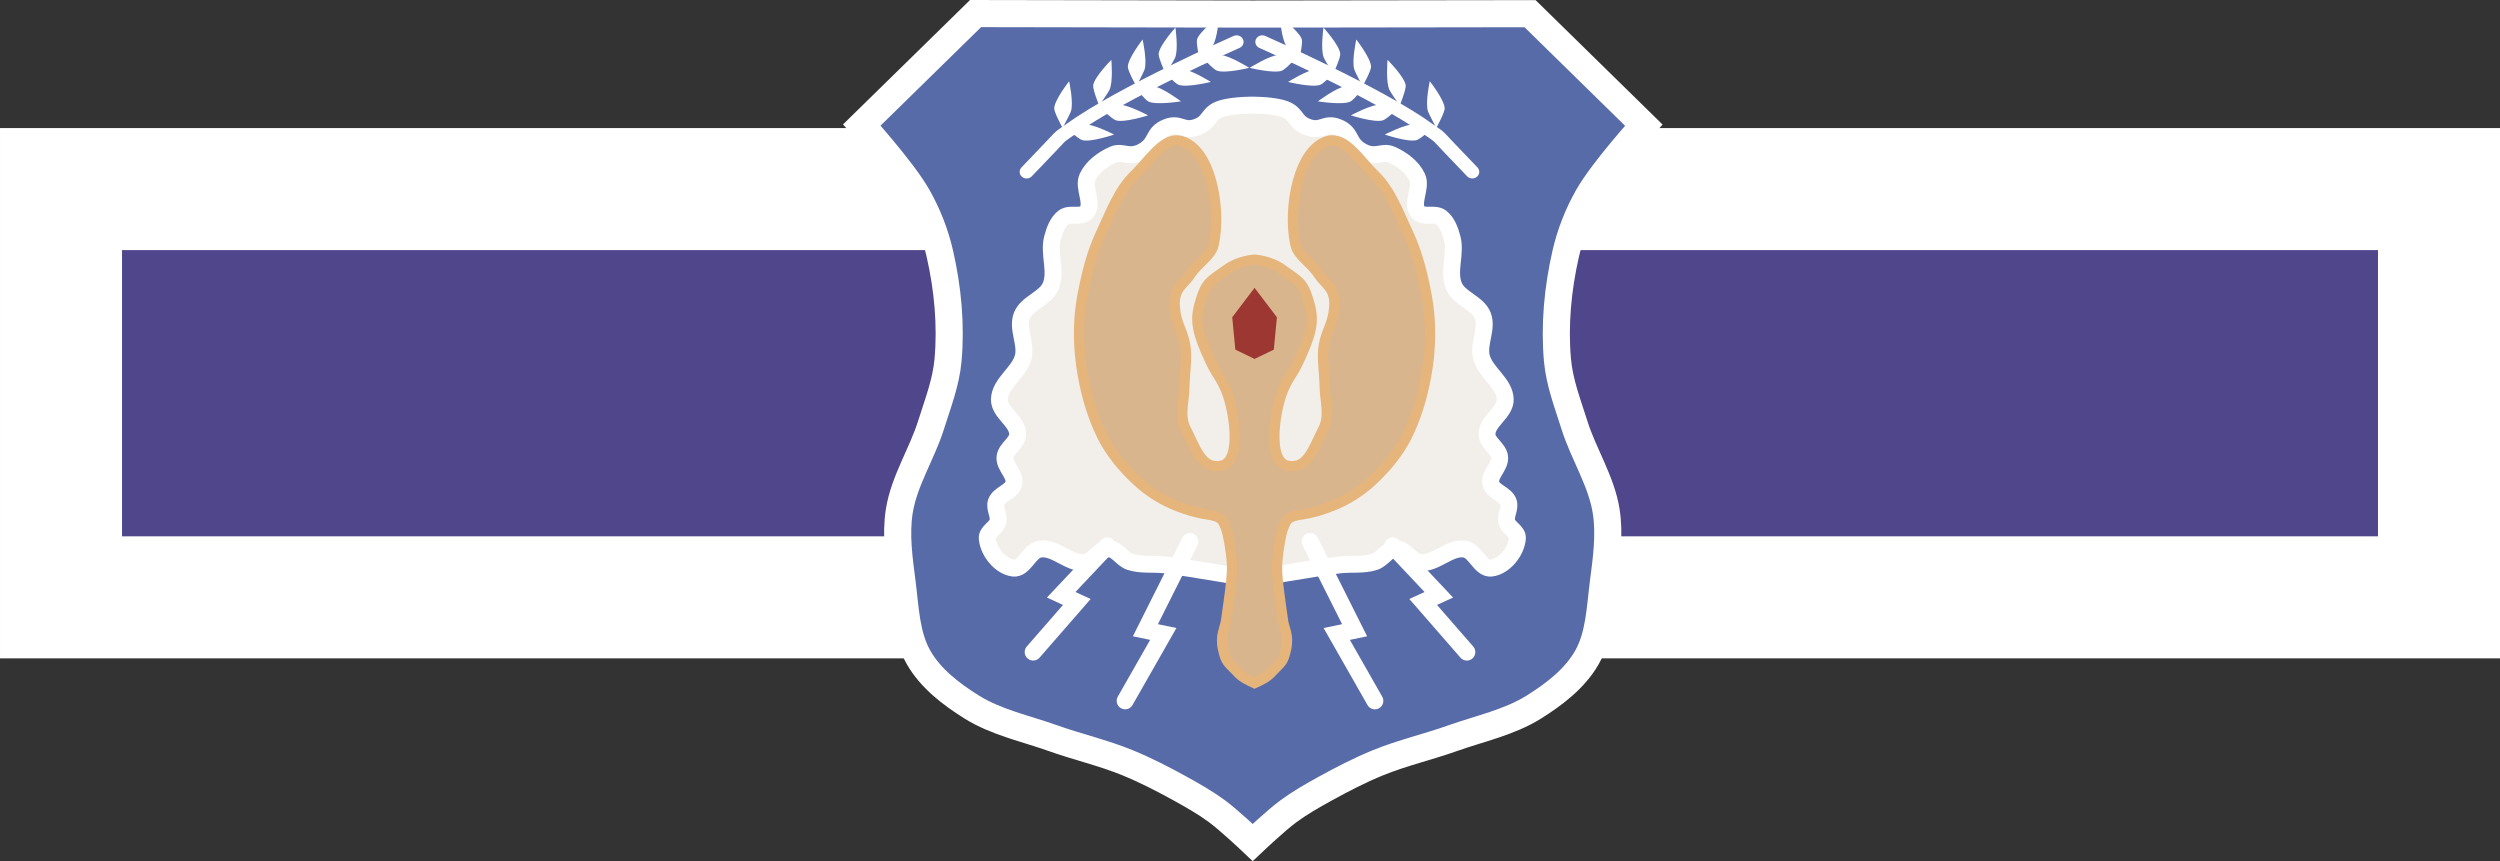 <?xml version="1.0" encoding="UTF-8" standalone="no"?>
<!-- Created with Inkscape (http://www.inkscape.org/) -->

<svg
   version="1.1"
   id="svg1"
   width="278.757"
   height="96.019"
   viewBox="0 0 278.757 96.019"
   sodipodi:docname="dcb.svg"
   inkscape:version="1.3.2 (091e20e, 2023-11-25, custom)"
   xmlns:inkscape="http://www.inkscape.org/namespaces/inkscape"
   xmlns:sodipodi="http://sodipodi.sourceforge.net/DTD/sodipodi-0.dtd"
   xmlns="http://www.w3.org/2000/svg"
   xmlns:svg="http://www.w3.org/2000/svg"
   xmlns:rdf="http://www.w3.org/1999/02/22-rdf-syntax-ns#"
   xmlns:cc="http://creativecommons.org/ns#"
   xmlns:dc="http://purl.org/dc/elements/1.1/">
  <rect x="0" y="0" width="278.757" height="96.019" fill="#333333" stroke="none"/>
  <title
     id="title9">Distinguished Cadet Badge</title>
  <defs
     id="defs1">
    <inkscape:path-effect
       effect="mirror_symmetry"
       start_point="141.72,130.887"
       end_point="137.742,235.368"
       center_point="139.731,183.127"
       id="path-effect9"
       is_visible="true"
       lpeversion="1.2"
       lpesatellites=""
       mode="vertical"
       discard_orig_path="false"
       fuse_paths="false"
       oposite_fuse="false"
       split_items="false"
       split_open="false"
       link_styles="false" />
    <inkscape:path-effect
       effect="mirror_symmetry"
       start_point="140.508,163.699"
       end_point="140.508,171.628"
       center_point="140.508,167.664"
       id="path-effect7"
       is_visible="true"
       lpeversion="1.2"
       lpesatellites=""
       mode="free"
       discard_orig_path="false"
       fuse_paths="true"
       oposite_fuse="false"
       split_items="false"
       split_open="false"
       link_styles="false" />
    <inkscape:path-effect
       effect="mirror_symmetry"
       start_point="140.508,147.252"
       end_point="140.508,207.788"
       center_point="140.508,177.52"
       id="path-effect6"
       is_visible="true"
       lpeversion="1.2"
       lpesatellites=""
       mode="free"
       discard_orig_path="false"
       fuse_paths="true"
       oposite_fuse="false"
       split_items="false"
       split_open="false"
       link_styles="false" />
    <inkscape:path-effect
       effect="mirror_symmetry"
       start_point="140,131.605"
       end_point="140,227.624"
       center_point="140,179.614"
       id="path-effect4"
       is_visible="true"
       lpeversion="1.2"
       lpesatellites=""
       mode="vertical"
       discard_orig_path="false"
       fuse_paths="false"
       oposite_fuse="false"
       split_items="false"
       split_open="false"
       link_styles="false" />
    <inkscape:path-effect
       effect="mirror_symmetry"
       start_point="140.258,143.33"
       end_point="140.258,196.163"
       center_point="140.258,169.747"
       id="path-effect3"
       is_visible="true"
       lpeversion="1.2"
       lpesatellites=""
       mode="free"
       discard_orig_path="false"
       fuse_paths="true"
       oposite_fuse="false"
       split_items="false"
       split_open="false"
       link_styles="false" />
    <inkscape:path-effect
       effect="mirror_symmetry"
       start_point="140.314,133.118"
       end_point="140.3,226.606"
       center_point="140.307,179.862"
       id="path-effect2"
       is_visible="true"
       lpeversion="1.2"
       lpesatellites=""
       mode="free"
       discard_orig_path="false"
       fuse_paths="true"
       oposite_fuse="false"
       split_items="false"
       split_open="false"
       link_styles="false" />
  </defs>
  <sodipodi:namedview
     id="namedview1"
     pagecolor="#505050"
     bordercolor="#eeeeee"
     borderopacity="1"
     inkscape:showpageshadow="0"
     inkscape:pageopacity="0"
     inkscape:pagecheckerboard="0"
     inkscape:deskcolor="#505050"
     showgrid="false"
     inkscape:zoom="2.2583333"
     inkscape:cx="130.62731"
     inkscape:cy="65.313653"
     inkscape:window-width="1920"
     inkscape:window-height="1009"
     inkscape:window-x="-8"
     inkscape:window-y="-8"
     inkscape:window-maximized="1"
     inkscape:current-layer="g1" />
  <g
     inkscape:groupmode="layer"
     inkscape:label="Image"
     id="g1"
     transform="translate(-0.621,-131.605)">
    <rect
       style="display:inline;fill:#4f468c;fill-opacity:1;stroke:#ffffff;stroke-width:13.606;stroke-linecap:butt;stroke-linejoin:miter;stroke-miterlimit:4;stroke-dasharray:none;stroke-opacity:1;paint-order:normal"
       id="rect2"
       width="265.151"
       height="45.522"
       x="7.425"
       y="152.689" />
    <path
       style="display:inline;fill:#576ba9;fill-opacity:1;stroke:#ffffff;stroke-width:3.024;stroke-opacity:1"
       d="m 140.314,133.173 -30.914,-0.055 -12.685,12.425 c 0,0 4.547,5.024 6.209,7.945 1.131,1.988 1.983,4.163 2.491,6.393 0.884,3.879 1.271,7.938 0.913,11.9 -0.223,2.474 -1.144,4.838 -1.89,7.207 -1.025,3.255 -3.009,6.235 -3.543,9.606 -0.417,2.631 -0.027,5.343 0.313,7.984 0.364,2.822 0.429,5.865 1.84,8.337 1.336,2.341 3.625,4.09 5.91,5.519 2.749,1.719 6.026,2.396 9.08,3.483 2.732,0.972 5.578,1.623 8.263,2.717 2.044,0.833 4.012,1.851 5.944,2.917 1.397,0.771 2.791,1.565 4.075,2.512 1.363,1.005 3.777,3.287 3.98,3.48 0.203,-0.192 2.618,-2.474 3.981,-3.478 1.284,-0.947 2.679,-1.74 4.076,-2.51 1.933,-1.066 3.901,-2.083 5.945,-2.915 2.685,-1.093 5.532,-1.743 8.264,-2.714 3.054,-1.086 6.332,-1.763 9.081,-3.481 2.286,-1.428 4.575,-3.176 5.912,-5.517 1.411,-2.471 1.477,-5.514 1.842,-8.336 0.341,-2.642 0.731,-5.353 0.315,-7.984 -0.533,-3.371 -2.517,-6.351 -3.541,-9.607 -0.745,-2.369 -1.666,-4.734 -1.888,-7.208 -0.356,-3.962 0.032,-8.021 0.917,-11.9 0.509,-2.23 1.361,-4.405 2.493,-6.392 1.664,-2.921 6.212,-7.943 6.212,-7.943 l -12.682,-12.428 z"
       id="path2"
       sodipodi:nodetypes="cccssssssssssssc"
       inkscape:original-d="m 140.314,133.173 -30.91364,-0.0554 -12.68534,12.42467 c 0,0 4.54667,5.02367 6.20933,7.94477 1.13133,1.98761 1.98263,4.16313 2.49078,6.39299 0.88396,3.87901 1.27061,7.93799 0.91328,11.90036 -0.22307,2.47354 -1.14438,4.83803 -1.89002,7.20704 -1.02465,3.25544 -3.00948,6.23509 -3.54344,9.60595 -0.41671,2.63068 -0.0274,5.34268 0.31311,7.98431 0.36378,2.82235 0.42949,5.86475 1.83952,8.33655 1.33551,2.34117 3.62453,4.08975 5.90995,5.51857 2.74881,1.71853 6.02612,2.39619 9.0802,3.48334 2.7315,0.97232 5.57798,1.62268 8.26302,2.71679 2.04401,0.8329 4.01189,1.85077 5.94434,2.91723 1.39704,0.77099 2.79097,1.56453 4.07518,2.5116 1.42329,1.04964 3.99373,3.4925 3.99373,3.4925"
       inkscape:path-effect="#path-effect2" />
    <path
       style="display:inline;fill:#f2efea;fill-opacity:1;stroke:#ffffff;stroke-width:1.89;stroke-linecap:butt;stroke-linejoin:miter;stroke-miterlimit:4;stroke-dasharray:none;stroke-dashoffset:0;stroke-opacity:1;paint-order:normal"
       d="m 140.258,143.331 c 0,0 -1.729,-0.024 -3.127,0.304 -1.904,0.448 -1.431,1.483 -2.906,2.089 -1.707,0.701 -1.996,-0.521 -3.487,0.069 -1.677,0.664 -1.038,1.754 -2.684,2.684 -1.523,0.86 -2.282,-0.084 -3.293,0.36 -1.167,0.513 -2.335,1.365 -2.878,2.518 -0.554,1.177 0.715,2.896 -0.111,3.902 -0.552,0.673 -1.853,0.055 -2.546,0.581 -0.694,0.527 -1.015,1.457 -1.245,2.297 -0.476,1.732 0.499,3.735 -0.211,5.385 -0.605,1.407 -2.656,1.86 -3.209,3.288 -0.552,1.424 0.516,3.095 0.157,4.579 -0.428,1.768 -2.634,2.946 -2.658,4.765 -0.02,1.461 2.05,2.424 2.032,3.885 -0.012,0.969 -1.32,1.579 -1.409,2.544 -0.095,1.027 1.201,1.928 0.978,2.935 -0.205,0.928 -1.645,1.177 -1.957,2.074 -0.239,0.688 0.364,1.47 0.189,2.177 -0.176,0.713 -1.245,1.122 -1.19,1.854 0.11,1.471 1.453,3.16 2.919,3.326 1.198,0.136 1.747,-1.912 2.935,-2.113 1.718,-0.291 3.28,1.689 5.01,1.487 1.016,-0.118 1.639,-1.539 2.661,-1.526 0.931,0.011 1.503,1.158 2.387,1.448 1.257,0.412 2.64,0.188 3.953,0.352 3.247,0.406 9.691,1.566 9.691,1.566 0,0 6.444,-1.159 9.691,-1.566 1.313,-0.164 2.696,0.06 3.953,-0.352 0.884,-0.29 1.457,-1.437 2.387,-1.448 1.023,-0.013 1.646,1.408 2.661,1.526 1.73,0.202 3.292,-1.778 5.01,-1.487 1.189,0.201 1.737,2.25 2.935,2.113 1.466,-0.167 2.808,-1.855 2.919,-3.326 0.055,-0.732 -1.014,-1.141 -1.19,-1.854 -0.175,-0.707 0.429,-1.489 0.189,-2.177 -0.312,-0.898 -1.752,-1.146 -1.957,-2.074 -0.222,-1.007 1.073,-1.908 0.978,-2.935 -0.089,-0.965 -1.397,-1.575 -1.409,-2.544 -0.017,-1.461 2.052,-2.424 2.032,-3.885 -0.025,-1.819 -2.231,-2.997 -2.658,-4.765 -0.359,-1.484 0.708,-3.155 0.157,-4.579 -0.553,-1.428 -2.604,-1.881 -3.209,-3.288 -0.71,-1.65 0.265,-3.653 -0.211,-5.385 -0.231,-0.84 -0.552,-1.77 -1.245,-2.297 -0.693,-0.526 -1.994,0.092 -2.546,-0.581 -0.826,-1.006 0.444,-2.725 -0.111,-3.902 -0.543,-1.153 -1.711,-2.006 -2.878,-2.518 -1.011,-0.444 -1.771,0.501 -3.293,-0.36 -1.646,-0.93 -1.007,-2.021 -2.684,-2.684 -1.491,-0.59 -1.78,0.632 -3.487,-0.069 -1.475,-0.606 -1.002,-1.641 -2.906,-2.089 -1.398,-0.329 -3.127,-0.304 -3.127,-0.304 z"
       id="path3"
       sodipodi:nodetypes="csssssssssssssssssssssssssc"
       inkscape:path-effect="#path-effect3"
       inkscape:original-d="m 140.258,143.33057 c 0,0 -1.72903,-0.0243 -3.127,0.30443 -1.90431,0.44778 -1.43068,1.48339 -2.90591,2.08913 -1.70727,0.70102 -1.9963,-0.52086 -3.48708,0.0692 -1.67701,0.66376 -1.03848,1.75428 -2.6845,2.6845 -1.5226,0.86047 -2.28226,-0.0843 -3.29336,0.35978 -1.16723,0.51262 -2.33504,1.36513 -2.87823,2.51845 -0.55445,1.17723 0.71496,2.89644 -0.1107,3.90221 -0.55236,0.67285 -1.85269,0.0549 -2.54613,0.58118 -0.69379,0.52655 -1.01474,1.45717 -1.24538,2.29705 -0.47571,1.73231 0.49873,3.73497 -0.21121,5.38518 -0.60522,1.40681 -2.65615,1.85959 -3.20937,3.28765 -0.55171,1.42417 0.51571,3.09476 0.15655,4.57923 -0.42768,1.76768 -2.63393,2.94603 -2.65848,4.76455 -0.0197,1.46138 2.04968,2.42371 2.03226,3.88512 -0.0116,0.96931 -1.31991,1.57874 -1.40899,2.54402 -0.0948,1.02703 1.2008,1.92825 0.97847,2.9354 -0.20491,0.92824 -1.64458,1.17656 -1.95694,2.07436 -0.23938,0.68806 0.3637,1.47004 0.18914,2.17733 -0.17598,0.71303 -1.24492,1.12188 -1.19003,1.85425 0.11025,1.47101 1.45301,3.15974 2.91869,3.3265 1.19797,0.1363 1.74662,-1.91222 2.9354,-2.11349 1.71751,-0.29079 3.27953,1.68901 5.00976,1.48727 1.01582,-0.11844 1.63882,-1.53894 2.66144,-1.52641 0.9307,0.0114 1.50308,1.15796 2.38746,1.44814 1.25696,0.41243 2.64037,0.18794 3.95302,0.35224 3.24692,0.4064 9.69112,1.56555 9.69112,1.56555" />
    <path
       style="display:inline;fill:none;fill-opacity:1;stroke:#ffffff;stroke-width:1.89;stroke-linecap:round;stroke-linejoin:miter;stroke-miterlimit:4;stroke-dasharray:none;stroke-dashoffset:0;stroke-opacity:1;paint-order:normal"
       d="m 124.091,192.469 -5.144,5.454 1.744,0.803 -4.869,5.587 m 17.477,-12.331 -4.962,9.895 1.993,0.415 -4.252,7.459 m 29.832,-17.281 5.144,5.454 -1.744,0.803 4.869,5.587 m -17.477,-12.331 4.962,9.895 -1.993,0.415 4.252,7.459"
       id="path4"
       sodipodi:nodetypes="cccccccc"
       inkscape:path-effect="#path-effect4"
       inkscape:original-d="m 124.0912,192.46922 -5.14424,5.45429 1.74353,0.80259 -4.86946,5.58663 m 17.47735,-12.33141 -4.96222,9.89495 1.99262,0.41513 -4.25169,7.45877" />
    <path
       style="display:inline;fill:#d9b58d;fill-opacity:1;stroke:#e6b57c;stroke-width:1.134;stroke-linecap:butt;stroke-linejoin:miter;stroke-miterlimit:4;stroke-dasharray:none;stroke-dashoffset:0;stroke-opacity:1;paint-order:normal"
       d="m 131.951,147.256 c -1.767,-0.126 -3.243,2.324 -4.871,3.898 -1.747,1.69 -2.629,4.185 -3.67,6.381 -1.054,2.224 -1.632,4.596 -2.094,7.014 -0.553,2.896 -0.489,5.999 0.039,8.9 0.443,2.433 1.102,4.649 2.143,6.762 0.938,1.905 2.361,3.588 3.918,5.033 1.273,1.182 2.804,2.147 4.422,2.779 1.144,0.447 2.138,0.753 3.191,0.918 0.801,0.126 1.664,0.233 1.996,0.9 0.405,0.814 0.57,1.461 0.84,3.406 0.243,1.746 0.089,2.774 -0.059,4.07 -0.116,1.016 -0.336,2.414 -0.475,3.459 -0.127,0.952 -0.691,1.663 -0.342,3.221 0.325,1.448 0.507,1.417 1.498,2.445 0.548,0.657 1.269,1.005 2.02,1.344 0.751,-0.338 1.473,-0.687 2.021,-1.344 0.991,-1.028 1.171,-0.997 1.496,-2.445 0.349,-1.558 -0.215,-2.269 -0.342,-3.221 -0.139,-1.045 -0.359,-2.443 -0.475,-3.459 -0.148,-1.296 -0.301,-2.325 -0.059,-4.07 0.27,-1.945 0.437,-2.592 0.842,-3.406 0.332,-0.667 1.195,-0.775 1.996,-0.9 1.053,-0.165 2.045,-0.471 3.189,-0.918 1.618,-0.632 3.149,-1.598 4.422,-2.779 1.557,-1.445 2.982,-3.128 3.92,-5.033 1.04,-2.113 1.7,-4.329 2.143,-6.762 0.528,-2.901 0.592,-6.004 0.039,-8.9 -0.462,-2.418 -1.04,-4.789 -2.094,-7.014 -1.041,-2.196 -1.923,-4.691 -3.67,-6.381 -1.737,-1.679 -3.3,-4.355 -5.229,-3.838 -3.303,0.885 -4.519,7.464 -3.662,11.512 0.285,1.346 1.63,1.921 2.609,3.385 0.761,1.137 1.828,1.514 1.746,3.424 -0.086,1.999 -0.819,2.646 -1.16,4.383 -0.273,1.393 0.063,3.178 0.078,4.598 0.017,1.639 0.605,3.381 -0.156,4.832 -1.079,2.059 -1.728,4.546 -3.973,4.078 -2.42,-0.505 -1.329,-6.695 -0.393,-8.668 0.918,-1.933 0.904,-1.263 2.057,-3.906 1.169,-2.681 1.303,-3.874 0.643,-5.943 -0.618,-1.936 -0.953,-1.991 -2.99,-3.434 -1.303,-0.923 -3,-1.029 -3,-1.029 0,0 -1.697,0.106 -3,1.029 -2.037,1.443 -2.373,1.498 -2.99,3.434 -0.66,2.069 -0.527,3.262 0.643,5.943 1.153,2.643 1.139,1.973 2.057,3.906 0.937,1.972 2.03,8.163 -0.391,8.668 -2.245,0.468 -2.895,-2.019 -3.975,-4.078 -0.761,-1.451 -0.172,-3.193 -0.154,-4.832 0.015,-1.42 0.35,-3.205 0.076,-4.598 -0.341,-1.737 -1.075,-2.384 -1.16,-4.383 -0.082,-1.91 0.985,-2.286 1.746,-3.424 0.979,-1.464 2.324,-2.039 2.609,-3.385 0.857,-4.047 -0.358,-10.627 -3.66,-11.512 -0.121,-0.032 -0.24,-0.052 -0.357,-0.06 z"
       id="path6"
       sodipodi:nodetypes="ccssssssssssssssssssssssssssc"
       inkscape:path-effect="#path-effect6"
       inkscape:original-d="m 140.50812,207.78763 -1.2e-4,-47.24047 c 0,0 -1.69676,0.10651 -2.99986,1.02945 -2.03702,1.44273 -2.37236,1.49758 -2.99008,3.43336 -0.66022,2.06896 -0.52675,3.26128 0.64244,5.94265 1.15254,2.64309 1.13857,1.97299 2.05632,3.90582 0.93657,1.97249 2.0289,8.16485 -0.39139,8.66941 -2.24453,0.46791 -2.89399,-2.01983 -3.97345,-4.07857 -0.76093,-1.45125 -0.17266,-3.19316 -0.15539,-4.83171 0.015,-1.41951 0.35055,-3.20503 0.0771,-4.59803 -0.34094,-1.73689 -1.07399,-2.38337 -1.15958,-4.3822 -0.0818,-1.90986 0.98459,-2.28753 1.74551,-3.42501 0.97933,-1.46398 2.32399,-2.03813 2.609,-3.38392 0.85717,-4.04737 -0.35784,-10.62645 -3.66039,-11.51137 -1.9287,-0.51679 -3.49201,2.15696 -5.22871,3.83641 -1.7472,1.6896 -2.62901,4.18565 -3.66996,6.38199 -1.05424,2.22438 -1.63217,4.59513 -2.09409,7.01296 -0.55331,2.89619 -0.48828,5.99976 0.0395,8.90071 0.44262,2.43277 1.10227,4.64931 2.14255,6.76191 0.93828,1.90545 2.3618,3.58791 3.91863,5.03269 1.27325,1.18162 2.80472,2.1467 4.42268,2.77885 1.1443,0.4471 2.13674,0.75439 3.1898,0.91976 0.80073,0.12575 1.66418,0.2327 1.99607,0.9002 0.40486,0.81423 0.57116,1.45997 0.8415,3.40507 0.24261,1.74567 0.0892,2.77445 -0.0587,4.07043 -0.11599,1.01623 -0.3364,2.41492 -0.47539,3.4596 -0.12666,0.95198 -0.69167,1.66175 -0.34221,3.21983 0.32484,1.44826 0.5064,1.41758 1.49789,2.446 0.54833,0.65721 1.26962,1.00573 2.02033,1.34418 z" />
    <path
       style="display:inline;fill:#9c3731;fill-opacity:1;stroke:none;stroke-width:1.134;stroke-linecap:butt;stroke-linejoin:miter;stroke-miterlimit:4;stroke-dasharray:none;stroke-dashoffset:0;stroke-opacity:1;paint-order:normal"
       d="m 140.508,163.699 -2.49,3.279 0.346,3.611 2.145,1.039 2.146,-1.039 0.346,-3.611 z"
       id="path7"
       sodipodi:nodetypes="ccccc"
       inkscape:path-effect="#path-effect7"
       inkscape:original-d="m 140.508,163.69926 -2.49139,3.27952 0.34594,3.61162 2.14545,1.03783 z" />
    <g
       id="g9"
       inkscape:label="Laurel"
       inkscape:path-effect="#path-effect9"
       transform="matrix(0.97,-0.035,0.037,0.918,-2.374,16.445)"
       style="stroke-width:1.059">
      <path
         style="fill:none;fill-opacity:1;stroke:#ffffff;stroke-width:1.601;stroke-linecap:round;stroke-linejoin:miter;stroke-miterlimit:4;stroke-dasharray:none;stroke-dashoffset:0;stroke-opacity:1;paint-order:normal"
         d="m 115.351,150.72 c 5.148,-5.203 3.299,-3.608 5.25,-4.985 5.905,-4.168 19.451,-9.856 19.451,-9.856 m 26.453,16.788 c -4.737,-5.579 -3.015,-3.848 -4.856,-5.37 -5.571,-4.605 -18.645,-11.306 -18.645,-11.306"
         id="path8"
         sodipodi:nodetypes="csc"
         inkscape:original-d="m 115.35055,150.71956 c 5.14761,-5.20295 3.29939,-3.60801 5.2502,-4.98491 5.9053,-4.16802 19.45097,-9.85576 19.45097,-9.85576" />
      <path
         style="fill:#ffffff;fill-opacity:1;stroke:none;stroke-width:1.601;stroke-linecap:round;stroke-linejoin:miter;stroke-miterlimit:4;stroke-dasharray:none;stroke-dashoffset:0;stroke-opacity:1;paint-order:normal"
         d="m 119.682,145.544 c 0,0 0.856,-1.516 1.024,-1.951 0.386,-1 -0.055,-3.681 -0.055,-3.681 0,0 -1.788,2.214 -1.84,3.238 -0.025,0.498 0.872,2.394 0.872,2.394 z m 42.898,1.633 c 0,0 -0.738,-1.577 -0.873,-2.023 -0.309,-1.026 0.335,-3.666 0.335,-3.666 0,0 1.614,2.343 1.589,3.369 -0.013,0.499 -1.051,2.321 -1.051,2.321 z"
         id="path9"
         sodipodi:nodetypes="cscscc"
         inkscape:original-d="m 119.68173,145.54428 c 0,0 0.85611,-1.51595 1.02399,-1.9511 0.38579,-0.99995 -0.0554,-3.68082 -0.0554,-3.68082 0,0 -1.78801,2.21389 -1.84041,3.23801 -0.0255,0.49827 0.87177,2.39391 0.87177,2.39391 z" />
      <path
         style="fill:#ffffff;fill-opacity:1;stroke:none;stroke-width:1.601;stroke-linecap:round;stroke-linejoin:miter;stroke-miterlimit:4;stroke-dasharray:none;stroke-dashoffset:0;stroke-opacity:1;paint-order:normal"
         d="m 119.97,145.433 c 0,0 1.723,-0.247 2.19,-0.245 1.072,0.004 3.409,1.389 3.409,1.389 0,0 -2.712,0.861 -3.685,0.538 -0.473,-0.157 -1.913,-1.682 -1.913,-1.682 z m 42.331,1.612 c 0,0 -1.7,-0.377 -2.165,-0.411 -1.069,-0.077 -3.505,1.126 -3.505,1.126 0,0 2.639,1.065 3.634,0.817 0.484,-0.121 2.036,-1.532 2.036,-1.532 z"
         id="path9-3"
         sodipodi:nodetypes="cscscc"
         inkscape:original-d="m 119.96963,145.43345 c 0,0 1.72343,-0.24668 2.18984,-0.24491 1.07179,0.004 3.40905,1.38923 3.40905,1.38923 0,0 -2.71229,0.86123 -3.68544,0.53789 -0.47348,-0.15727 -1.91346,-1.68211 -1.91346,-1.68211 z" />
      <path
         style="fill:#ffffff;fill-opacity:1;stroke:none;stroke-width:1.601;stroke-linecap:round;stroke-linejoin:miter;stroke-miterlimit:4;stroke-dasharray:none;stroke-dashoffset:0;stroke-opacity:1;paint-order:normal"
         d="m 123.975,143.148 c 0,0 1.728,-0.214 2.194,-0.203 1.072,0.024 3.382,1.454 3.382,1.454 0,0 -2.728,0.81 -3.695,0.468 -0.47,-0.166 -1.881,-1.718 -1.881,-1.718 z m 34.507,1.314 c 0,0 -1.707,-0.345 -2.172,-0.369 -1.07,-0.057 -3.483,1.192 -3.483,1.192 0,0 2.659,1.015 3.649,0.747 0.482,-0.13 2.006,-1.57 2.006,-1.57 z"
         id="path9-3-2"
         sodipodi:nodetypes="cscscc"
         inkscape:original-d="m 123.97477,143.14764 c 0,0 1.72781,-0.21392 2.19411,-0.20324 1.07152,0.0244 3.38203,1.45375 3.38203,1.45375 0,0 -2.72817,0.80954 -3.69499,0.46776 -0.47041,-0.16624 -1.88115,-1.71816 -1.88115,-1.71816 z" />
      <path
         style="fill:#ffffff;fill-opacity:1;stroke:none;stroke-width:1.601;stroke-linecap:round;stroke-linejoin:miter;stroke-miterlimit:4;stroke-dasharray:none;stroke-dashoffset:0;stroke-opacity:1;paint-order:normal"
         d="m 128.079,140.742 c 0,0 1.74,0.057 2.199,0.139 1.055,0.19 3.116,1.96 3.116,1.96 0,0 -2.821,0.377 -3.723,-0.111 -0.439,-0.237 -1.592,-1.989 -1.592,-1.989 z m 26.492,1.009 c 0,0 -1.739,-0.076 -2.203,-0.028 -1.066,0.109 -3.256,1.718 -3.256,1.718 0,0 2.784,0.59 3.72,0.173 0.456,-0.203 1.739,-1.862 1.739,-1.862 z"
         id="path9-3-2-2"
         sodipodi:nodetypes="cscscc"
         inkscape:original-d="m 128.07936,140.74193 c 0,0 1.74008,0.0565 2.19909,0.13936 1.05478,0.19022 3.11577,1.96048 3.11577,1.96048 0,0 -2.82069,0.37682 -3.72283,-0.11072 -0.43896,-0.23715 -1.59205,-1.98901 -1.59205,-1.98901 z" />
      <path
         style="fill:#ffffff;fill-opacity:1;stroke:none;stroke-width:1.601;stroke-linecap:round;stroke-linejoin:miter;stroke-miterlimit:4;stroke-dasharray:none;stroke-dashoffset:0;stroke-opacity:1;paint-order:normal"
         d="m 131.437,138.977 c 0,0 1.739,-0.091 2.203,-0.048 1.067,0.1 3.271,1.689 3.271,1.689 0,0 -2.778,0.615 -3.719,0.206 -0.458,-0.199 -1.755,-1.847 -1.755,-1.847 z m 19.921,0.759 c 0,0 -1.727,-0.223 -2.193,-0.215 -1.072,0.018 -3.39,1.435 -3.39,1.435 0,0 2.724,0.825 3.692,0.488 0.471,-0.164 1.891,-1.708 1.891,-1.708 z"
         id="path9-3-2-2-4"
         sodipodi:nodetypes="cscscc"
         inkscape:original-d="m 131.43701,138.97739 c 0,0 1.73859,-0.0915 2.20298,-0.048 1.06713,0.0999 3.27108,1.68865 3.27108,1.68865 0,0 -2.77848,0.61512 -3.71878,0.206 -0.45752,-0.199 -1.75529,-1.84655 -1.75529,-1.84655 z" />
      <path
         style="fill:#ffffff;fill-opacity:1;stroke:none;stroke-width:1.601;stroke-linecap:round;stroke-linejoin:miter;stroke-miterlimit:4;stroke-dasharray:none;stroke-dashoffset:0;stroke-opacity:1;paint-order:normal"
         d="m 135.912,137.435 c 0,0 1.739,-0.091 2.203,-0.048 1.067,0.1 3.271,1.689 3.271,1.689 0,0 -2.778,0.615 -3.719,0.206 -0.458,-0.199 -1.755,-1.847 -1.755,-1.847 z m 11.101,0.423 c 0,0 -1.727,-0.223 -2.193,-0.215 -1.072,0.018 -3.39,1.435 -3.39,1.435 0,0 2.724,0.825 3.692,0.488 0.471,-0.164 1.891,-1.708 1.891,-1.708 z"
         id="path9-3-2-2-4-6"
         sodipodi:nodetypes="cscscc"
         inkscape:original-d="m 135.91192,137.43547 c 0,0 1.73859,-0.0915 2.20298,-0.048 1.06713,0.0999 3.27108,1.68865 3.27108,1.68865 0,0 -2.77848,0.61512 -3.71878,0.206 -0.45752,-0.199 -1.75529,-1.84655 -1.75529,-1.84655 z" />
      <path
         style="fill:#ffffff;fill-opacity:1;stroke:none;stroke-width:1.601;stroke-linecap:round;stroke-linejoin:miter;stroke-miterlimit:4;stroke-dasharray:none;stroke-dashoffset:0;stroke-opacity:1;paint-order:normal"
         d="m 123.98,142.99 c 0,0 1.026,-1.407 1.243,-1.82 0.499,-0.949 0.37,-3.663 0.37,-3.663 0,0 -2.032,1.992 -2.202,3.004 -0.083,0.492 0.589,2.479 0.589,2.479 z m 34.509,1.314 c 0,0 -0.916,-1.481 -1.101,-1.909 -0.425,-0.984 -0.091,-3.68 -0.091,-3.68 0,0 1.874,2.141 1.967,3.162 0.045,0.497 -0.776,2.427 -0.776,2.427 z"
         id="path9-4"
         sodipodi:nodetypes="cscscc"
         inkscape:original-d="m 123.97976,142.98999 c 0,0 1.02553,-1.40688 1.24256,-1.81972 0.49874,-0.94868 0.37026,-3.66257 0.37026,-3.66257 0,0 -2.03183,1.99248 -2.20221,3.00368 -0.0829,0.49199 0.58934,2.47861 0.58934,2.47861 z" />
      <path
         style="fill:#ffffff;fill-opacity:1;stroke:none;stroke-width:1.601;stroke-linecap:round;stroke-linejoin:miter;stroke-miterlimit:4;stroke-dasharray:none;stroke-dashoffset:0;stroke-opacity:1;paint-order:normal"
         d="m 128.336,140.811 c 0,0 0.848,-1.52 1.014,-1.956 0.381,-1.002 -0.074,-3.68 -0.074,-3.68 0,0 -1.777,2.223 -1.824,3.247 -0.023,0.498 0.884,2.389 0.884,2.389 z m 25.974,0.989 c 0,0 -0.73,-1.58 -0.862,-2.028 -0.303,-1.028 0.354,-3.664 0.354,-3.664 0,0 1.602,2.352 1.571,3.377 -0.015,0.499 -1.063,2.315 -1.063,2.315 z"
         id="path9-4-5"
         sodipodi:nodetypes="cscscc"
         inkscape:original-d="m 128.33606,140.8113 c 0,0 0.84828,-1.52034 1.0139,-1.95636 0.38062,-1.00193 -0.0744,-3.68048 -0.0744,-3.68048 0,0 -1.77655,2.22309 -1.82367,3.24746 -0.0229,0.4984 0.88413,2.38939 0.88413,2.38939 z" />
      <path
         style="fill:#ffffff;fill-opacity:1;stroke:none;stroke-width:1.601;stroke-linecap:round;stroke-linejoin:miter;stroke-miterlimit:4;stroke-dasharray:none;stroke-dashoffset:0;stroke-opacity:1;paint-order:normal"
         d="m 131.76,139.426 c 0,0 0.954,-1.456 1.151,-1.879 0.451,-0.972 0.188,-3.676 0.188,-3.676 0,0 -1.93,2.091 -2.05,3.109 -0.058,0.496 0.712,2.446 0.712,2.446 z m 19.242,0.733 c 0,0 -0.841,-1.524 -1.004,-1.961 -0.376,-1.004 0.092,-3.68 0.092,-3.68 0,0 1.766,2.232 1.808,3.256 0.02,0.499 -0.896,2.385 -0.896,2.385 z"
         id="path9-4-5-1"
         sodipodi:nodetypes="cscscc"
         inkscape:original-d="m 131.76002,139.42596 c 0,0 0.95433,-1.45611 1.15056,-1.87924 0.45097,-0.9723 0.18773,-3.67644 0.18773,-3.67644 0,0 -1.93026,2.09101 -2.05017,3.10943 -0.0583,0.49551 0.71184,2.44626 0.71184,2.44626 z" />
      <path
         style="fill:#ffffff;fill-opacity:1;stroke:none;stroke-width:1.601;stroke-linecap:round;stroke-linejoin:miter;stroke-miterlimit:4;stroke-dasharray:none;stroke-dashoffset:0;stroke-opacity:1;paint-order:normal"
         d="m 135.745,137.934 c 0,0 1.222,-1.24 1.498,-1.616 0.634,-0.864 0.908,-3.567 0.908,-3.567 0,0 -2.304,1.67 -2.623,2.645 -0.155,0.474 0.216,2.539 0.216,2.539 z m 11.397,0.434 c 0,0 -1.125,-1.329 -1.371,-1.725 -0.566,-0.91 -0.634,-3.626 -0.634,-3.626 0,0 2.171,1.84 2.414,2.836 0.118,0.485 -0.408,2.515 -0.408,2.515 z"
         id="path9-4-5-1-2"
         sodipodi:nodetypes="cscscc"
         inkscape:original-d="m 135.74473,137.93416 c 0,0 1.2225,-1.23956 1.49824,-1.61574 0.63369,-0.86439 0.90835,-3.5674 0.90835,-3.5674 0,0 -2.30438,1.66975 -2.62258,2.64459 -0.15478,0.47431 0.21595,2.53855 0.21595,2.53855 z" />
    </g>
  </g>
</svg>
